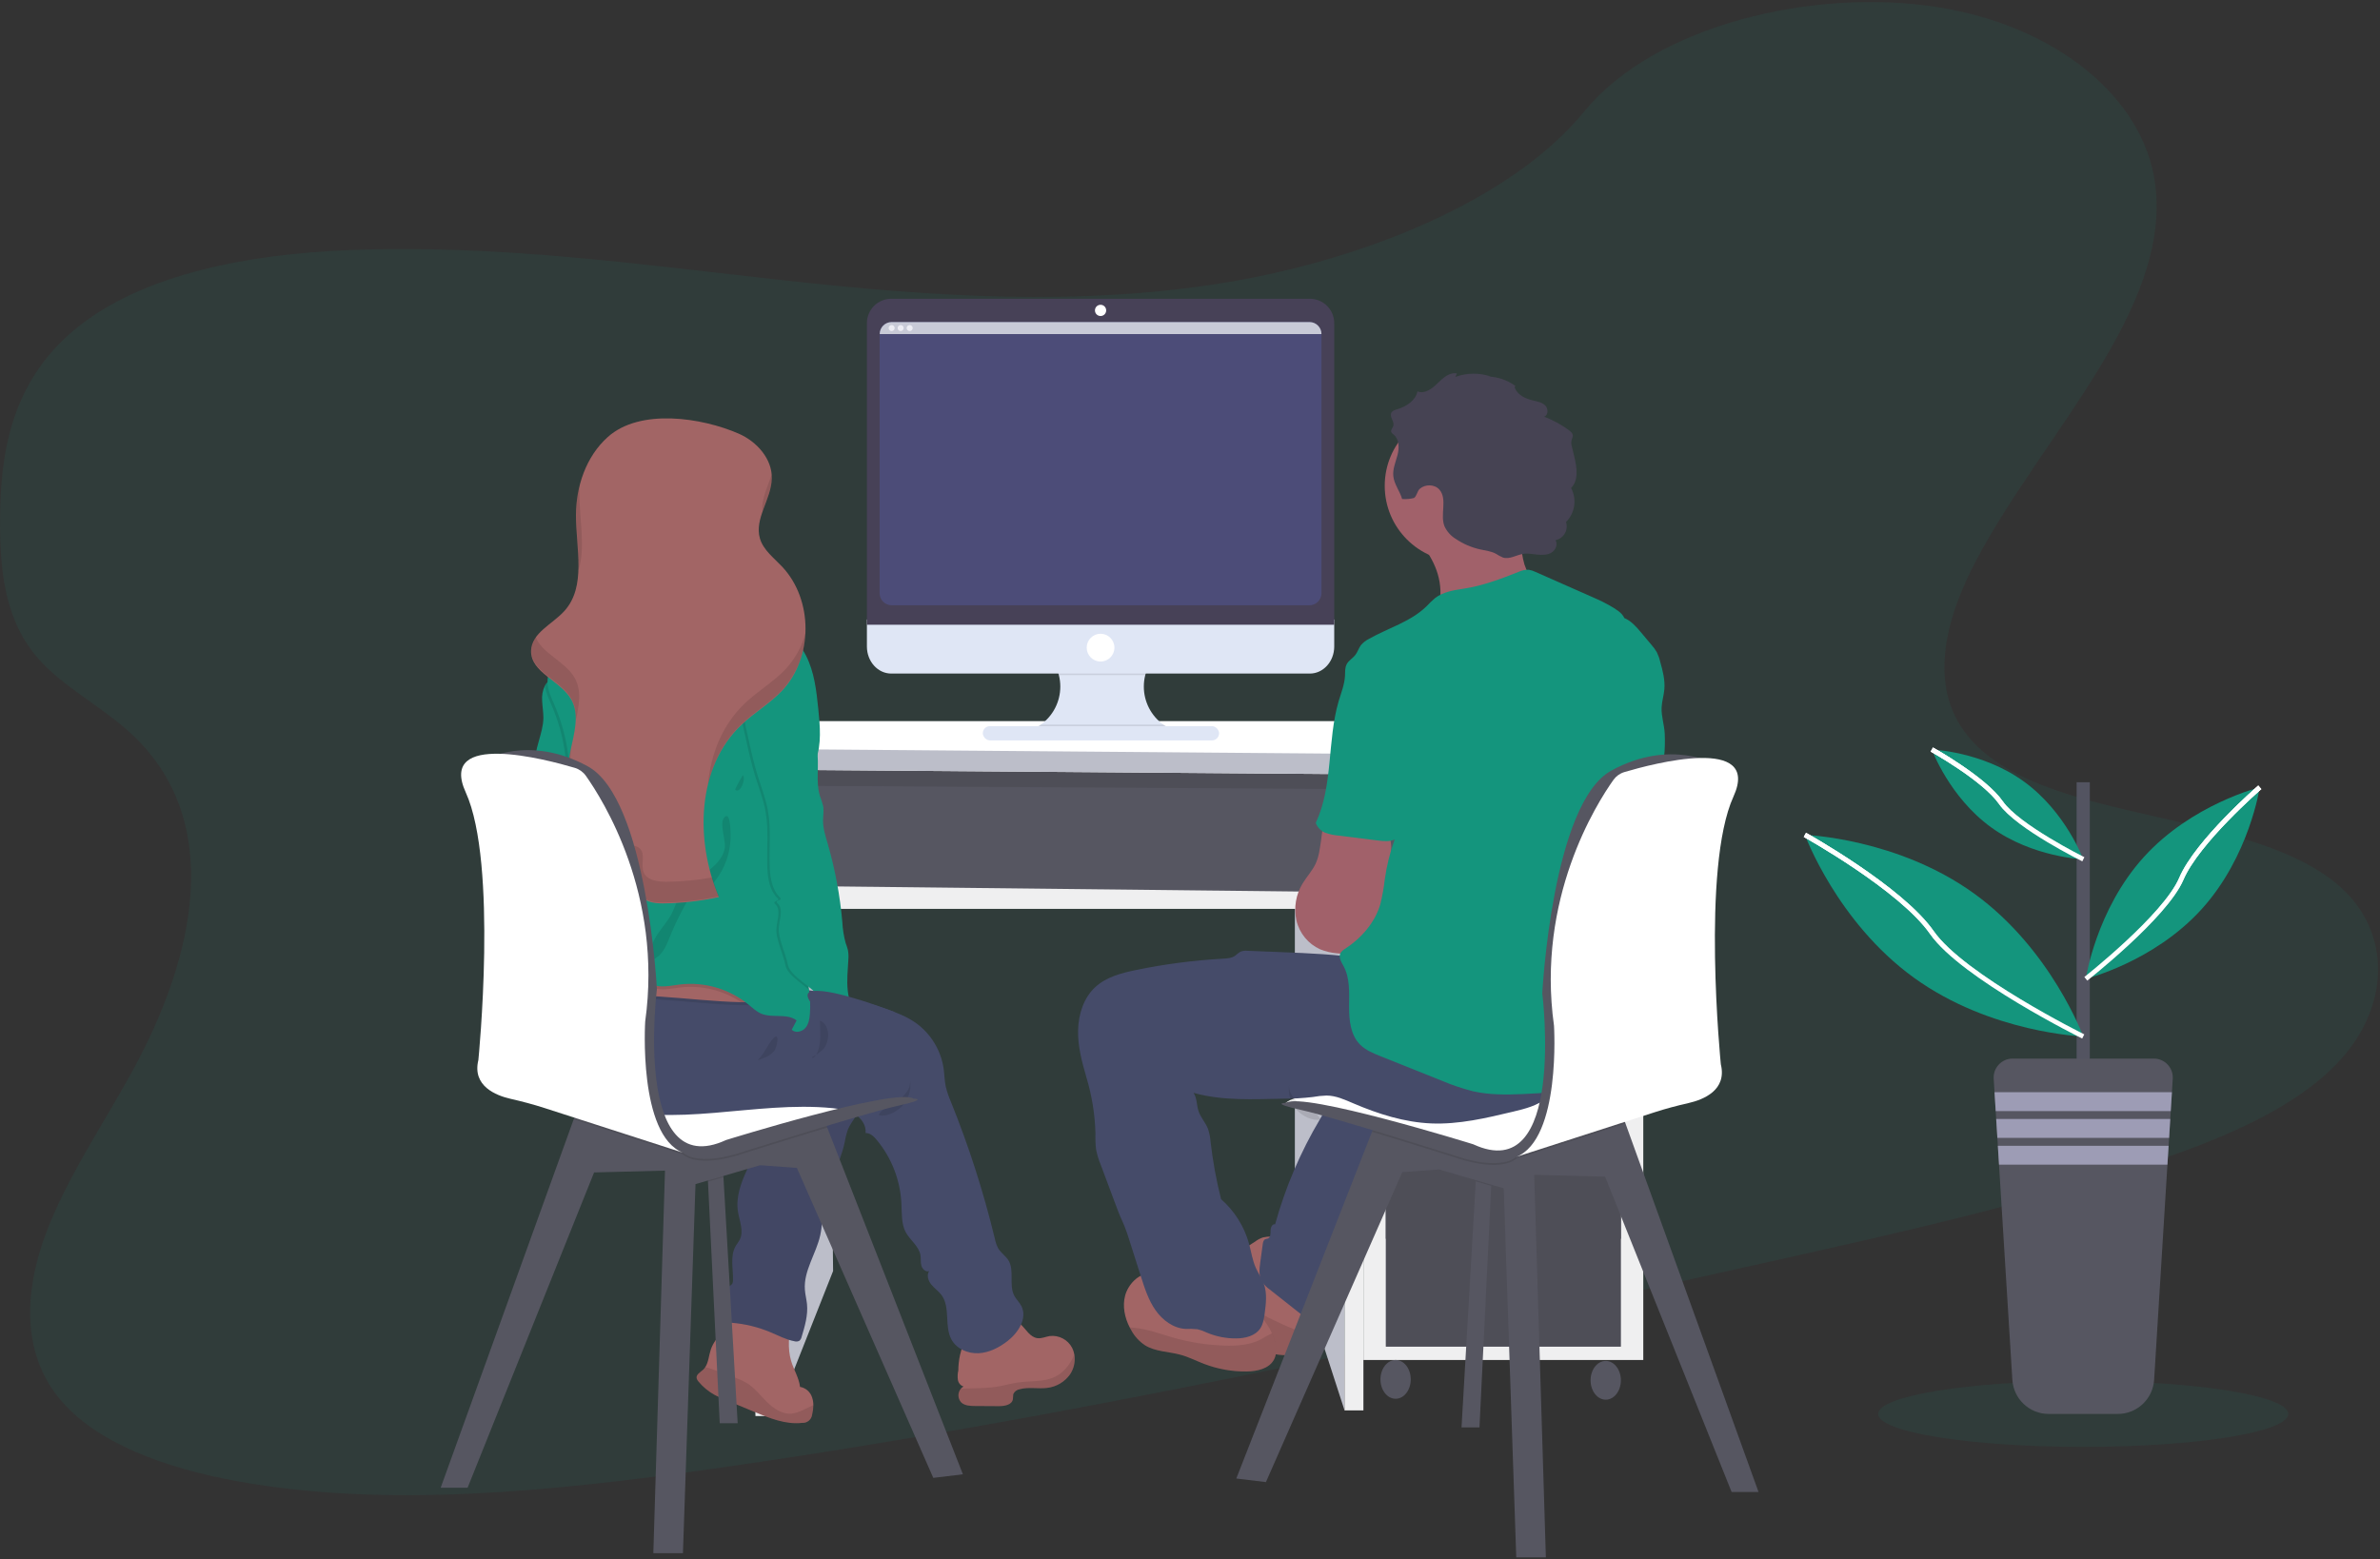 <svg width="351" height="230" viewBox="0 0 351 230" fill="none" xmlns="http://www.w3.org/2000/svg">
<rect x="0" y="0" width="351" height="230" fill="#333333" stroke="none"/>
<path opacity="0.1" fill-rule="evenodd" clip-rule="evenodd" d="M181.39 41.571C159.241 45.319 137.123 43.712 115.846 41.375C94.568 39.038 73.344 35.986 51.185 36.906C36.931 37.496 21.057 40.325 11.104 48.545C1.524 56.453 0.031 67.123 0.012 76.755C-0.012 84 0.614 91.496 5.741 97.268C9.304 101.271 14.788 104.14 18.919 107.836C33.291 120.672 28.921 140.884 19.49 158.069C15.064 166.131 9.652 174.06 6.638 182.312C3.625 190.564 3.224 199.407 8.618 206.136C13.962 212.809 24.3 216.57 35.078 218.519C56.97 222.478 81.36 220.02 104.959 216.688C157.187 209.288 208.874 197.75 260.451 186.241C279.534 181.98 298.701 177.7 317.086 171.558C327.296 168.139 337.692 163.884 344.287 157.261C352.667 148.869 352.878 137.391 344.802 130.531C331.253 119.031 300.584 121.583 290.104 108.436C284.338 101.197 286.849 91.366 291.439 82.682C301.28 64.058 320.301 45.658 317.837 27.09C316.136 14.347 303.16 3.801 285.769 1.054C267.539 -1.824 244.127 3.633 233.631 16.457C222.84 29.67 200.948 38.252 181.39 41.571Z" fill="#14957D"/>
<rect x="111.724" y="111.966" width="87.961" height="20.398" fill="#565661"/>
<rect opacity="0.1" x="111.724" y="111.966" width="87.961" height="20.398" fill="black"/>
<path fill-rule="evenodd" clip-rule="evenodd" d="M122.248 133.036L122.865 187.494L114.405 208.884L113.751 133.036H122.248Z" fill="#BCBEC9"/>
<path fill-rule="evenodd" clip-rule="evenodd" d="M112.652 115.883L198.292 116.399V131.591H112.652V115.883Z" fill="#565661"/>
<path fill-rule="evenodd" clip-rule="evenodd" d="M190.964 133.036L198.292 134.071V208.057L190.964 185.427V133.036Z" fill="#BCBEC9"/>
<rect x="201.076" y="112.784" width="41.273" height="87.835" fill="#EFEFF0"/>
<rect x="204.378" y="115.224" width="34.669" height="67.517" fill="#565661"/>
<rect opacity="0.1" x="204.378" y="115.224" width="34.669" height="67.517" fill="black"/>
<rect x="204.378" y="116.607" width="34.669" height="14.984" fill="#565661"/>
<rect x="204.378" y="133.036" width="34.669" height="31.827" fill="#565661"/>
<rect x="204.378" y="166.828" width="34.669" height="31.827" fill="#565661"/>
<rect opacity="0.1" x="204.378" y="166.828" width="34.669" height="31.827" fill="black"/>
<path fill-rule="evenodd" clip-rule="evenodd" d="M205.824 206.338C207.058 206.338 208.058 205.058 208.058 203.479C208.058 201.899 207.058 200.619 205.824 200.619C204.59 200.619 203.589 201.899 203.589 203.479C203.589 205.058 204.59 206.338 205.824 206.338Z" fill="#565661"/>
<path fill-rule="evenodd" clip-rule="evenodd" d="M236.812 206.475C238.046 206.475 239.046 205.194 239.046 203.615C239.046 202.036 238.046 200.756 236.812 200.756C235.578 200.756 234.577 202.036 234.577 203.615C234.577 205.194 235.578 206.475 236.812 206.475Z" fill="#565661"/>
<path fill-rule="evenodd" clip-rule="evenodd" d="M111.414 208.884H114.406L113.583 113.545H109.04L111.414 208.884Z" fill="#EFEFF0"/>
<path fill-rule="evenodd" clip-rule="evenodd" d="M198.292 112.784V208.057H201.075V113.545L198.292 112.784Z" fill="#EFEFF0"/>
<path fill-rule="evenodd" clip-rule="evenodd" d="M113.729 130.659V134.071H198.292V131.591L113.729 130.659Z" fill="#EFEFF0"/>
<path fill-rule="evenodd" clip-rule="evenodd" d="M119.461 106.378H226.667L242.246 111.544V114.54L108.524 113.508V110.459L119.461 106.378Z" fill="white"/>
<path fill-rule="evenodd" clip-rule="evenodd" d="M108.524 110.459L242.246 111.544V114.54L108.524 113.508V110.459Z" fill="#BCBEC9"/>
<path fill-rule="evenodd" clip-rule="evenodd" d="M120.637 145.991L120.017 145.898C120.017 145.87 120.017 145.845 120.017 145.82C119.998 145.674 119.976 145.531 119.954 145.385C120.209 145.587 120.451 145.789 120.674 145.991H120.637Z" fill="url(#paint0_linear)"/>
<path fill-rule="evenodd" clip-rule="evenodd" d="M107.15 193.983C107.553 193.89 107.963 193.812 108.372 193.756C111.186 193.355 114.055 193.778 116.634 194.975C116.373 196.896 116.116 198.882 116.668 200.737C117.053 202.043 117.826 203.224 117.99 204.585C118.835 204.731 119.526 205.342 119.775 206.164C119.894 206.521 119.953 206.894 119.951 207.27C119.948 207.736 119.89 208.199 119.778 208.65C119.699 209.4 119.039 209.952 118.288 209.894C115.886 210.167 113.53 209.219 111.296 208.29L106.951 206.481C106.442 206.27 105.93 206.055 105.443 205.794C104.519 205.294 103.698 204.622 103.025 203.814C102.883 203.67 102.783 203.489 102.737 203.292C102.656 202.745 103.295 202.419 103.702 202.049C103.821 201.936 103.925 201.809 104.012 201.67C104.493 200.942 104.54 199.938 104.828 199.081C105.511 197.045 107.621 195.733 108.366 193.747C108.407 193.638 108.444 193.529 108.475 193.418" fill="#A26565"/>
<path opacity="0.1" fill-rule="evenodd" clip-rule="evenodd" d="M119.951 207.27C119.948 207.736 119.89 208.199 119.778 208.65C119.699 209.4 119.039 209.952 118.288 209.894C115.886 210.167 113.53 209.219 111.296 208.29L106.951 206.481C106.442 206.27 105.93 206.055 105.443 205.794C104.519 205.294 103.698 204.622 103.025 203.814C102.883 203.67 102.783 203.489 102.737 203.292C102.656 202.745 103.295 202.419 103.702 202.049C103.821 201.936 103.925 201.809 104.012 201.67C105.21 201.928 106.697 202.683 107.612 202.975C108.529 203.225 109.41 203.594 110.231 204.072C111.373 204.806 112.196 205.937 113.164 206.869C114.132 207.802 115.383 208.65 116.733 208.535C117.447 208.428 118.135 208.19 118.763 207.833L119.951 207.27Z" fill="black"/>
<path fill-rule="evenodd" clip-rule="evenodd" d="M114.865 163.101C115.03 163.679 114.82 164.298 114.337 164.655C113.931 164.907 113.406 164.873 113.003 165.146C112.503 165.497 112.432 166.194 112.345 166.797C112.034 168.87 111.007 170.75 110.129 172.655C109.251 174.561 108.509 176.64 108.832 178.71C109.052 180.115 109.741 181.613 109.096 182.878C108.937 183.189 108.701 183.465 108.521 183.767C107.637 185.246 108.14 187.121 108.106 188.842C108.118 189.034 108.076 189.225 107.984 189.393C107.849 189.551 107.682 189.68 107.494 189.772C106.856 190.242 106.466 190.977 106.436 191.77C106.41 192.553 106.504 193.335 106.715 194.089C106.749 194.393 106.884 194.678 107.097 194.897C107.344 195.061 107.636 195.143 107.932 195.133C109.881 195.291 111.794 195.757 113.599 196.513C114.775 197.004 115.917 197.62 117.168 197.856C117.412 197.932 117.677 197.904 117.9 197.778C118.057 197.636 118.166 197.448 118.21 197.241C118.691 195.655 119.179 194.021 119.014 192.373C118.943 191.665 118.753 190.971 118.704 190.263C118.487 187.466 120.377 184.942 120.976 182.182C121.246 180.939 121.246 179.652 121.438 178.396C121.959 174.955 123.852 171.869 124.582 168.466C124.683 167.831 124.841 167.207 125.053 166.601C125.597 165.283 126.853 164.214 126.881 162.787C126.899 162.473 126.816 162.162 126.646 161.898C126.353 161.577 125.964 161.359 125.538 161.277C123.852 160.812 122.135 160.465 120.401 160.239C119.607 160.082 118.796 160.026 117.987 160.071C116.937 160.194 115.927 160.551 115.032 161.115C113.834 161.855 114.604 162.032 114.865 163.101Z" fill="#454B69"/>
<path opacity="0.05" fill-rule="evenodd" clip-rule="evenodd" d="M114.865 163.101C115.03 163.679 114.82 164.298 114.337 164.655C113.931 164.907 113.406 164.873 113.003 165.146C112.503 165.497 112.432 166.194 112.345 166.797C112.034 168.87 111.007 170.75 110.129 172.655C109.251 174.561 108.509 176.64 108.832 178.71C109.052 180.115 109.741 181.613 109.096 182.878C108.937 183.189 108.701 183.465 108.521 183.767C107.637 185.246 108.14 187.121 108.106 188.842C108.118 189.034 108.076 189.225 107.984 189.393C107.849 189.551 107.682 189.68 107.494 189.772C106.856 190.242 106.466 190.977 106.436 191.77C106.41 192.553 106.504 193.335 106.715 194.089C106.749 194.393 106.884 194.678 107.097 194.897C107.344 195.061 107.636 195.143 107.932 195.133C109.881 195.291 111.794 195.757 113.599 196.513C114.775 197.004 115.917 197.62 117.168 197.856C117.412 197.932 117.677 197.904 117.9 197.778C118.057 197.636 118.166 197.448 118.21 197.241C118.691 195.655 119.179 194.021 119.014 192.373C118.943 191.665 118.753 190.971 118.704 190.263C118.487 187.466 120.377 184.942 120.976 182.182C121.246 180.939 121.246 179.652 121.438 178.396C121.959 174.955 123.852 171.869 124.582 168.466C124.683 167.831 124.841 167.207 125.053 166.601C125.597 165.283 126.853 164.214 126.881 162.787C126.899 162.473 126.816 162.162 126.646 161.898C126.353 161.577 125.964 161.359 125.538 161.277C123.852 160.812 122.135 160.465 120.401 160.239C119.607 160.082 118.796 160.026 117.987 160.071C116.937 160.194 115.927 160.551 115.032 161.115C113.834 161.855 114.604 162.032 114.865 163.101Z" fill="black"/>
<path fill-rule="evenodd" clip-rule="evenodd" d="M108.791 209.943H106.144L104.412 174.312L104.291 172.286L106.541 171.493L106.693 173.647L108.791 209.943Z" fill="#565661"/>
<path opacity="0.1" fill-rule="evenodd" clip-rule="evenodd" d="M106.693 173.647L104.412 174.312L104.291 172.286L106.541 171.493L106.693 173.647Z" fill="black"/>
<path fill-rule="evenodd" clip-rule="evenodd" d="M142.008 217.481L137.641 218.009L117.524 172.286L112.1 171.888L102.572 174.673L100.719 229.111H96.353L98.072 172.683L87.617 172.951L68.959 219.467H64.989L84.612 165.103L85.37 163.008L114.613 162.004L121.903 166.097L121.997 166.334L142.008 217.481Z" fill="#565661"/>
<path opacity="0.1" fill-rule="evenodd" clip-rule="evenodd" d="M121.997 166.334C115.712 168.229 109.189 170.299 109.189 170.299C109.189 170.299 103.239 172.379 100.719 170.299C100.402 170.051 100.046 169.855 99.667 169.718C99.994 169.952 100.347 170.147 100.719 170.299L84.612 165.1L85.367 163.008L114.613 162.004L121.903 166.097L121.997 166.334Z" fill="black"/>
<path fill-rule="evenodd" clip-rule="evenodd" d="M92.25 157.311L104.158 154.659C104.158 154.659 132.61 159.962 134.727 162.082C134.727 162.082 111.966 166.719 109.452 168.298C106.939 169.877 91.983 171.624 92.25 157.311Z" fill="white"/>
<path fill-rule="evenodd" clip-rule="evenodd" d="M87.129 127.507C86.198 130.463 83.656 133.126 80.562 133.254C80.337 133.28 80.109 133.239 79.908 133.136C79.52 132.893 79.51 132.325 79.669 131.893C79.827 131.461 80.103 131.072 80.147 130.618C80.156 130.526 80.15 130.432 80.128 130.342C80.047 129.972 79.746 129.642 79.392 129.72C79.891 129.32 80.006 128.606 79.656 128.07C79.516 127.911 79.389 127.74 79.278 127.56C79.02 127.031 79.42 126.438 79.588 125.872C79.932 124.629 79.057 123.386 78.986 122.09C78.924 120.93 79.51 119.839 79.656 118.689C79.889 116.824 78.964 115.037 78.856 113.176C78.781 111.876 79.101 110.59 79.458 109.337C79.768 108.218 80.119 107.087 80.14 105.918C80.14 105.07 79.994 104.23 79.954 103.385C79.89 102.612 80.03 101.836 80.361 101.135C80.576 100.722 80.941 100.409 81.382 100.261C82.4 99.919 83.067 100.451 83.216 101.418C83.464 103.062 83.321 104.74 83.647 106.391C83.948 107.934 84.405 109.443 85.01 110.894C85.559 112.206 86.226 113.474 86.648 114.832C86.966 115.952 87.193 117.095 87.328 118.251C87.744 121.356 88.07 124.551 87.129 127.507Z" fill="#14957D"/>
<path fill-rule="evenodd" clip-rule="evenodd" d="M157.813 202.736C157.019 203.857 155.785 204.585 154.421 204.737C153.074 204.905 151.675 204.566 150.368 204.936C149.957 205.004 149.608 205.274 149.437 205.654C149.405 205.907 149.385 206.161 149.378 206.416C149.226 207.246 148.137 207.432 147.29 207.426L143.795 207.404C143.069 207.404 142.265 207.364 141.744 206.86C141.231 206.291 141.218 205.43 141.713 204.846C141.821 204.717 141.954 204.612 142.104 204.535C141.659 204.388 141.335 204.002 141.266 203.538C141.202 203.081 141.224 202.616 141.331 202.167C141.331 200.868 141.641 198.692 142.554 197.676C143.674 196.411 145.617 194.776 147.308 194.437C148.466 194.215 149.661 194.555 150.53 195.354C151.33 196.1 151.914 197.269 153.012 197.399C153.611 197.474 154.189 197.191 154.781 197.088C156.162 196.91 157.505 197.621 158.136 198.863C158.287 199.17 158.391 199.498 158.447 199.836C158.61 200.848 158.384 201.884 157.813 202.736Z" fill="#A26565"/>
<path opacity="0.1" fill-rule="evenodd" clip-rule="evenodd" d="M157.813 202.736C157.019 203.857 155.785 204.585 154.421 204.737C153.075 204.905 151.675 204.566 150.368 204.936C149.957 205.004 149.608 205.274 149.437 205.654C149.405 205.907 149.385 206.161 149.378 206.416C149.226 207.246 148.137 207.432 147.29 207.426L143.795 207.404C143.069 207.404 142.265 207.364 141.744 206.86C141.231 206.291 141.218 205.43 141.713 204.846C143.73 204.762 145.713 204.846 147.724 204.43C148.54 204.265 149.344 204.047 150.17 203.932C151.957 203.677 153.86 203.895 155.501 203.137C156.87 202.515 157.851 201.25 158.431 199.839C158.599 200.848 158.378 201.883 157.813 202.736Z" fill="black"/>
<path fill-rule="evenodd" clip-rule="evenodd" d="M148.593 197.822C147.352 198.785 145.896 199.537 144.332 199.618C142.768 199.699 141.108 198.997 140.341 197.635C139.221 195.637 140.214 192.858 138.842 191.024C138.414 190.449 137.796 190.042 137.343 189.486C136.89 188.929 136.629 188.093 137.033 187.503C136.545 187.689 136.03 187.217 135.888 186.713C135.745 186.21 135.835 185.669 135.748 185.159C135.521 183.807 134.196 182.94 133.56 181.74C132.924 180.541 133.011 178.984 132.939 177.563C132.781 174.102 131.494 170.789 129.277 168.13C128.855 167.626 128.315 167.114 127.657 167.139C127.772 166.001 127.015 164.913 126.034 164.341C125.053 163.769 123.887 163.577 122.751 163.465C111.29 162.333 99.348 166.601 88.405 163.011C85.36 162.013 82.424 160.344 80.562 157.727C79.097 155.715 78.505 153.196 78.921 150.74V150.697C79.352 148.49 80.516 147.946 82.443 146.939C84.668 145.761 86.993 144.784 89.392 144.02C94.047 142.563 99.059 142.037 103.863 143.107C106.107 143.61 108.27 144.443 110.517 144.931C111.401 145.124 112.292 145.261 113.189 145.376C114.582 145.55 115.982 145.665 117.385 145.826C121.87 146.343 126.288 147.339 130.562 148.794C132.154 149.335 133.746 149.954 135.115 150.933C137.302 152.523 138.759 154.926 139.162 157.603C139.292 158.517 139.295 159.468 139.494 160.354C139.682 161.098 139.931 161.826 140.239 162.529C142.89 169.095 145.057 175.848 146.722 182.732C146.816 183.243 146.991 183.736 147.24 184.193C147.637 184.836 148.32 185.268 148.72 185.911C149.651 187.428 148.754 189.545 149.58 191.124C149.865 191.671 150.34 192.103 150.626 192.65C151.557 194.443 150.182 196.588 148.593 197.822Z" fill="#454B69"/>
<path opacity="0.1" fill-rule="evenodd" clip-rule="evenodd" d="M132.734 162.11C133.176 161.76 133.556 161.34 133.861 160.866C134.167 160.39 134.288 159.819 134.202 159.259C134.448 160.694 134 162.161 132.995 163.213C132.216 164.012 130.754 164.795 129.615 164.521C129.777 163.608 132.011 162.725 132.734 162.11Z" fill="black"/>
<path opacity="0.1" fill-rule="evenodd" clip-rule="evenodd" d="M113.344 146.619C113.154 147.296 112.636 147.831 111.966 148.042C111.304 148.245 110.612 148.326 109.921 148.282H109.3C101.157 148.101 92.927 146.292 84.972 148.017C84.014 148.215 83.073 148.493 82.161 148.847C80.998 149.306 79.909 149.935 78.93 150.712V150.669C79.361 148.462 80.525 147.918 82.452 146.911C84.675 145.743 86.998 144.776 89.392 144.02C94.047 142.563 99.059 142.037 103.863 143.107C106.107 143.61 108.27 144.443 110.517 144.931C111.401 145.124 112.292 145.261 113.189 145.376C113.363 145.765 113.417 146.198 113.344 146.619Z" fill="black"/>
<path fill-rule="evenodd" clip-rule="evenodd" d="M113.344 146.174C113.155 146.853 112.637 147.389 111.966 147.601C111.305 147.804 110.611 147.884 109.921 147.837H109.3C101.157 147.657 92.927 145.848 84.972 147.573C84.014 147.771 83.074 148.048 82.161 148.4C80.943 148.886 79.807 149.557 78.793 150.389C78.555 149.734 78.319 149.078 78.083 148.421C77.797 147.638 78.703 147.464 78.877 146.762C78.992 146.286 78.796 145.745 78.697 145.239C78.672 145.115 78.655 144.989 78.648 144.863C78.592 143.741 78.992 143.094 79.911 142.488C82.635 140.685 85.959 139.448 89.069 138.519C90.722 137.996 92.43 137.664 94.159 137.531C96.604 137.388 99.046 137.841 101.427 138.416C104.353 139.141 107.249 140.098 109.843 141.63C111.116 142.373 112.357 143.306 113.043 144.63C113.317 145.095 113.423 145.64 113.344 146.174Z" fill="#A26565"/>
<path opacity="0.1" fill-rule="evenodd" clip-rule="evenodd" d="M87.129 127.507C86.198 130.463 83.657 133.126 80.562 133.254C80.337 133.28 80.109 133.239 79.908 133.136C79.52 132.893 79.51 132.325 79.669 131.893C79.827 131.461 80.103 131.072 80.147 130.618C80.156 130.526 80.15 130.432 80.128 130.342C81.77 128.023 83.362 125.679 83.992 122.935C84.119 122.462 84.158 121.97 84.107 121.484C84.023 120.924 83.74 120.417 83.585 119.877C83.312 118.919 83.439 117.906 83.517 116.915C83.84 112.549 83.112 108.169 81.394 104.143C80.975 103.174 80.497 102.191 80.351 101.156C80.566 100.744 80.932 100.431 81.372 100.283C82.39 99.941 83.058 100.473 83.207 101.439C83.455 103.084 83.312 104.762 83.638 106.412C83.939 107.956 84.396 109.465 85 110.916C85.55 112.228 86.217 113.496 86.639 114.854C86.957 115.973 87.184 117.117 87.319 118.273C87.744 121.356 88.07 124.551 87.129 127.507Z" fill="black"/>
<path opacity="0.1" fill-rule="evenodd" clip-rule="evenodd" d="M113.344 146.174C113.155 146.853 112.637 147.389 111.966 147.601C111.305 147.804 110.611 147.884 109.921 147.837H109.3C106.649 146.074 103.463 145.303 100.3 145.661C99.289 145.783 98.277 146.019 97.265 145.926C95.22 145.739 93.563 144.266 91.741 143.324C87.5 141.227 82.413 141.918 78.883 145.071L78.707 145.226C78.681 145.102 78.665 144.977 78.657 144.85C78.601 143.728 79.001 143.082 79.92 142.476C82.645 140.673 85.969 139.436 89.078 138.507C90.731 137.983 92.439 137.652 94.168 137.518C96.614 137.375 99.056 137.829 101.436 138.404C104.363 139.128 107.258 140.086 109.853 141.618C111.116 142.373 112.357 143.306 113.043 144.63C113.317 145.095 113.423 145.64 113.344 146.174Z" fill="black"/>
<path fill-rule="evenodd" clip-rule="evenodd" d="M120.305 112.128L120.262 112.24C119.567 114.046 118.288 115.572 117.469 117.331C116.435 119.56 116.181 122.059 115.951 124.508C115.752 126.606 115.557 128.716 115.715 130.82C116.112 136.005 118.642 140.922 119.318 146.006C119.485 147.181 119.528 148.37 119.445 149.553C119.39 150.302 119.253 151.107 118.757 151.66C118.26 152.213 117.295 152.431 116.761 151.899C117 151.443 117.242 150.989 117.484 150.532C116.066 149.429 113.931 150.221 112.273 149.531C111.544 149.22 110.961 148.661 110.349 148.16C107.53 145.865 103.907 144.805 100.297 145.22C99.285 145.344 98.274 145.581 97.262 145.487C95.217 145.298 93.56 143.828 91.738 142.886C87.498 140.79 82.411 141.48 78.88 144.63C78.446 145.034 77.862 145.506 77.329 145.251C77.122 145.125 76.956 144.943 76.848 144.726C74.815 141.248 76.311 136.763 78.483 133.375C80.656 129.987 83.532 126.864 84.426 122.938C84.555 122.466 84.594 121.973 84.541 121.487C84.457 120.927 84.175 120.421 84.02 119.88C83.746 118.922 83.874 117.909 83.951 116.918C84.277 112.551 83.551 108.17 81.835 104.143C81.338 102.984 80.749 101.809 80.749 100.55C80.749 98.567 82.167 96.923 83.34 95.329C84.69 93.495 85.823 91.465 87.533 89.958C89.153 88.525 91.499 87.649 93.504 88.376C96.91 87.548 100.417 87.206 103.919 87.36C105.129 87.415 106.38 87.543 107.441 88.13C108.577 88.752 109.393 89.859 110.511 90.52C111.327 91.008 112.267 91.239 113.155 91.58C115.606 92.539 117.629 94.351 118.853 96.684C120.094 99.093 120.404 101.862 120.678 104.56C120.938 107.099 121.187 109.738 120.305 112.128Z" fill="#14957D"/>
<path opacity="0.1" fill-rule="evenodd" clip-rule="evenodd" d="M115.715 130.82C116.112 136.005 118.642 140.922 119.318 146.006C117.965 144.86 116.081 143.706 115.83 142.373C115.551 140.931 114.657 139.041 114.508 137.584C114.359 136.126 115.38 134.345 114.309 133.344C113.788 132.856 115.175 132.993 114.666 132.492C113.521 131.377 113.239 129.658 113.167 128.063C113.046 125.241 113.403 122.388 112.885 119.612C112.574 117.9 111.926 116.268 111.408 114.605C110.805 112.669 110.371 110.686 109.937 108.7C109.509 106.934 109.198 105.142 109.005 103.335C108.872 101.781 108.934 100.134 109.626 98.717C110.318 97.299 111.718 96.149 113.288 96.171C118.539 96.24 117.633 103.369 118.788 106.664C119.25 107.976 119.874 109.244 120.125 110.611C120.217 111.147 120.267 111.69 120.274 112.234C119.579 114.04 118.3 115.566 117.481 117.325C116.448 119.553 116.193 122.052 115.963 124.501C115.752 126.606 115.557 128.716 115.715 130.82Z" fill="black"/>
<path fill-rule="evenodd" clip-rule="evenodd" d="M119.129 106.583C119.591 107.895 120.215 109.163 120.467 110.531C120.886 112.821 120.237 115.255 120.941 117.474C121.125 117.948 121.278 118.433 121.401 118.926C121.522 119.631 121.382 120.352 121.382 121.07C121.382 122.226 121.745 123.345 122.068 124.455C123.159 128.226 123.882 132.094 124.225 136.005C124.276 137.056 124.442 138.098 124.718 139.113C124.849 139.457 124.96 139.807 125.053 140.163C125.137 140.638 125.157 141.122 125.112 141.602C125.029 143.125 124.858 144.654 125.029 146.171C125.199 147.688 125.752 149.226 126.891 150.243C125.873 150.464 124.796 150.684 123.803 150.358C122.406 149.901 121.568 148.493 120.858 147.212C119.958 145.578 116.538 144.104 116.184 142.267C115.908 140.828 115.014 138.939 114.865 137.478C114.716 136.017 115.734 134.242 114.663 133.241C114.145 132.754 115.532 132.887 115.02 132.39C113.878 131.274 113.596 129.555 113.524 127.958C113.403 125.139 113.757 122.285 113.242 119.51C112.931 117.797 112.283 116.166 111.764 114.5C111.162 112.566 110.728 110.583 110.293 108.594C109.865 106.829 109.554 105.037 109.362 103.23C109.229 101.676 109.288 100.025 109.983 98.608C110.678 97.191 112.078 96.044 113.645 96.062C118.874 96.156 117.974 103.289 119.129 106.583Z" fill="#14957D"/>
<path opacity="0.1" fill-rule="evenodd" clip-rule="evenodd" d="M104.164 107.799C104.654 108.374 105.284 109.004 106.026 108.893C105.909 109.078 105.665 109.137 105.477 109.023C105.299 108.905 105.156 108.741 105.064 108.548L104.003 106.754C103.863 106.521 102.901 105.163 102.665 105.946C102.572 106.279 103.925 107.519 104.164 107.799Z" fill="black"/>
<path opacity="0.1" fill-rule="evenodd" clip-rule="evenodd" d="M103.593 112.271C103.563 111.685 103.316 111.131 102.901 110.717C102.528 110.378 102.093 110.115 101.619 109.943C100.455 109.464 99.078 109.079 97.814 109.141C98.274 109.813 99.748 110.214 100.487 110.593C101.533 111.134 102.569 111.693 103.593 112.271Z" fill="black"/>
<path opacity="0.1" fill-rule="evenodd" clip-rule="evenodd" d="M106.898 125.002C106.684 126.593 105.384 127.799 104.068 128.732C102.752 129.664 101.275 130.466 100.415 131.815C99.819 132.747 99.552 133.829 99.047 134.802C98.488 135.874 97.653 136.775 96.986 137.782C96.319 138.789 95.797 139.992 96.002 141.186C96.008 141.297 96.06 141.4 96.145 141.472C96.275 141.527 96.424 141.51 96.539 141.428C97.892 140.72 98.426 139.1 98.994 137.699C99.59 136.284 100.261 134.902 101.005 133.559C101.34 132.937 101.709 132.259 102.333 131.914C102.76 131.736 103.198 131.584 103.643 131.457C104.274 131.167 104.828 130.732 105.26 130.186C106.954 128.162 107.838 125.581 107.742 122.941C107.724 122.385 107.693 119.706 106.858 120.532C106.023 121.359 107.041 123.92 106.898 125.002Z" fill="black"/>
<path fill-rule="evenodd" clip-rule="evenodd" d="M108.943 63.968C111.612 65.133 113.909 67.698 113.825 70.604C113.754 73.656 111.203 76.531 112.081 79.456C112.59 81.153 114.123 82.29 115.337 83.58C119.958 88.478 119.948 97.029 115.312 101.918C113.537 103.783 111.256 105.11 109.378 106.891C102.758 113.138 102.476 123.945 106.02 132.334C103.305 132.922 100.537 133.234 97.759 133.266C96.458 133.266 94.866 133.046 94.394 131.83C93.96 130.708 94.705 129.192 93.848 128.362C93.445 127.973 92.84 127.92 92.297 127.83C88.802 127.265 85.934 124.47 84.625 121.179C83.315 117.887 83.383 114.183 84.135 110.72C84.668 108.218 85.503 105.464 84.265 103.226C82.713 100.411 78.25 99.223 78.319 96.003C78.374 93.365 81.481 92.081 83.244 90.12C86.496 86.508 84.948 80.904 84.941 76.037C84.941 71.754 86.437 67.334 89.621 64.481C94.357 60.201 103.478 61.59 108.943 63.968Z" fill="#A26565"/>
<g opacity="0.1">
<path fill-rule="evenodd" clip-rule="evenodd" d="M84.774 100.034C83.411 97.573 79.833 96.355 79.001 93.933C78.585 94.498 78.351 95.177 78.331 95.879C78.263 99.099 82.719 100.286 84.277 103.105C84.789 104.103 85.004 105.227 84.898 106.344C85.388 104.181 85.82 101.924 84.774 100.034Z" fill="black"/>
<path fill-rule="evenodd" clip-rule="evenodd" d="M112.438 75.471C112.997 73.839 113.807 72.192 113.847 70.498C113.853 70.315 113.847 70.131 113.831 69.948C113.208 71.819 112.252 73.634 112.438 75.471Z" fill="black"/>
<path fill-rule="evenodd" clip-rule="evenodd" d="M85.308 84.164C86.375 80.786 85.453 76.596 85.45 72.848C85.45 72.394 85.469 71.937 85.503 71.483C85.135 72.932 84.95 74.421 84.951 75.915C84.957 78.592 85.425 81.495 85.308 84.164Z" fill="black"/>
<path fill-rule="evenodd" clip-rule="evenodd" d="M115.83 98.738C114.055 100.603 111.774 101.93 109.896 103.711C106.544 106.872 104.822 111.202 104.391 115.793C105.191 112.374 106.808 109.225 109.4 106.779C111.262 105.007 113.558 103.686 115.333 101.806C117.445 99.501 118.671 96.521 118.794 93.395C118.258 95.393 117.24 97.228 115.83 98.738Z" fill="black"/>
<path fill-rule="evenodd" clip-rule="evenodd" d="M98.277 130.077C96.977 130.077 95.385 129.854 94.913 128.638C94.478 127.519 95.223 126.003 94.367 125.17C93.963 124.781 93.355 124.728 92.815 124.638C89.323 124.076 86.456 121.278 85.146 117.99C84.181 115.559 83.973 112.908 84.215 110.291C84.19 110.394 84.169 110.496 84.147 110.602C83.408 114.064 83.331 117.772 84.637 121.064C85.944 124.355 88.814 127.15 92.306 127.712C92.858 127.802 93.467 127.858 93.858 128.244C94.724 129.077 93.969 130.593 94.404 131.712C94.876 132.928 96.468 133.167 97.768 133.151C100.546 133.119 103.314 132.807 106.029 132.219C105.646 131.312 105.312 130.386 105.027 129.443C102.798 129.84 100.54 130.052 98.277 130.077Z" fill="black"/>
</g>
<path opacity="0.1" fill-rule="evenodd" clip-rule="evenodd" d="M108.441 116.523C109.207 117.101 110.039 114.897 109.564 114.347C109.437 114.49 108.323 116.442 108.441 116.523Z" fill="black"/>
<path opacity="0.1" fill-rule="evenodd" clip-rule="evenodd" d="M111.709 156.412C112.612 156.102 113.571 155.791 114.16 155.045C114.648 154.445 115.048 152.064 114.018 153.205C113.142 154.184 112.73 155.474 111.709 156.412Z" fill="black"/>
<path opacity="0.1" fill-rule="evenodd" clip-rule="evenodd" d="M120.904 153.917C120.796 154.65 120.594 155.412 120.076 155.94C119.979 156.039 119.765 156.102 119.737 155.968C120.316 155.659 120.854 155.279 121.339 154.837C122.388 153.795 122.53 151.231 120.932 150.551C120.917 151.676 121.075 152.773 120.904 153.917Z" fill="black"/>
<path fill-rule="evenodd" clip-rule="evenodd" d="M131.943 149.295C131.943 149.295 123.136 145.829 119.951 146.187C116.767 146.544 123.558 151.57 123.558 151.57L127.617 154.311C127.617 154.311 130.1 153.379 130.264 153.307C130.429 153.236 131.943 149.295 131.943 149.295Z" fill="#454B69"/>
<path fill-rule="evenodd" clip-rule="evenodd" d="M71.342 112.116C71.342 112.116 77.959 108.274 86.692 113.048C95.425 117.822 96.88 145.916 96.88 145.916C96.88 145.916 93.308 174.539 107.081 168.17C107.081 168.17 132.219 160.354 134.736 162.075C134.736 162.075 137.12 162.075 132.356 163.135C127.592 164.195 109.189 170.035 109.189 170.035C109.189 170.035 103.239 172.118 100.719 170.035C98.199 167.953 91.058 170.303 90.13 155.987C89.516 146.965 88.412 137.984 86.822 129.083L84.367 121.794L71.342 112.116Z" fill="#565661"/>
<path fill-rule="evenodd" clip-rule="evenodd" d="M70.548 156.381C70.548 156.381 73.459 127.358 68.686 116.887C64.533 107.761 80.59 112.029 84.78 113.272C85.428 113.466 85.994 113.871 86.388 114.422C88.87 117.919 97.777 131.933 95.152 150.684C95.152 150.684 94.094 167.384 100.71 170.032L80.323 163.455C78.669 162.921 76.99 162.476 75.296 162.091C73.136 161.6 69.617 160.204 70.548 156.381Z" fill="white"/>
<path fill-rule="evenodd" clip-rule="evenodd" d="M215.544 210.565H218.191L219.926 174.934L220.044 172.907L217.794 172.115L217.645 174.269L215.544 210.565Z" fill="#565661"/>
<path opacity="0.1" fill-rule="evenodd" clip-rule="evenodd" d="M217.645 174.269L219.926 174.934L220.044 172.907L217.794 172.115L217.645 174.269Z" fill="black"/>
<path fill-rule="evenodd" clip-rule="evenodd" d="M193.441 196.805C193.376 197.293 193.251 197.772 193.069 198.229C192.88 198.826 192.476 199.332 191.936 199.646C191.573 199.796 191.184 199.874 190.791 199.873C189.329 199.96 187.783 199.938 186.527 199.192C185.991 198.847 185.5 198.437 185.065 197.971C182.24 195.16 179.673 192.102 177.393 188.833C177.011 188.283 176.617 187.633 176.788 186.968C179.741 186.148 182.545 184.863 185.096 183.161C185.448 182.89 185.842 182.68 186.263 182.539C186.983 182.385 187.724 182.358 188.454 182.458C189.158 182.573 189.189 182.595 189.459 183.391C189.906 184.737 189.832 186.188 190.334 187.534C190.654 188.278 191.042 188.989 191.495 189.66C192.792 191.832 193.789 194.397 193.441 196.805Z" fill="#A26565"/>
<path opacity="0.1" fill-rule="evenodd" clip-rule="evenodd" d="M193.441 196.805C193.376 197.293 193.251 197.772 193.069 198.229C192.88 198.826 192.476 199.332 191.936 199.646C191.573 199.796 191.184 199.874 190.791 199.873C189.329 199.96 187.783 199.938 186.527 199.192C185.991 198.847 185.5 198.437 185.065 197.971C182.24 195.16 179.673 192.102 177.393 188.833C177.011 188.283 176.617 187.633 176.788 186.968C177.751 186.701 178.7 186.383 179.631 186.017L179.677 186.051C180.63 186.732 181.322 187.708 181.995 188.665L184.168 191.727C184.555 192.328 185.012 192.881 185.53 193.374C186.172 193.89 186.881 194.317 187.638 194.642C188.659 195.136 189.68 195.631 190.741 196.028C191.427 196.305 192.588 196.414 193.441 196.805Z" fill="black"/>
<path fill-rule="evenodd" clip-rule="evenodd" d="M195.446 163.614C195.232 164.13 194.972 164.627 194.67 165.096C191.785 169.947 189.56 175.162 188.053 180.603C187.625 180.506 187.383 181.091 187.386 181.535C187.389 181.98 187.386 182.539 186.977 182.701C186.855 182.747 186.719 182.747 186.601 182.8C186.34 182.918 186.266 183.251 186.229 183.537L185.862 186.229C185.735 187.161 185.623 188.171 186.08 188.995C186.394 189.484 186.803 189.907 187.281 190.238L193.339 195.024C193.587 195.22 193.894 195.429 194.192 195.32C194.872 195.071 194.27 193.853 194.813 193.359C195.173 193.02 195.744 193.275 196.243 193.234C196.895 193.184 197.389 192.585 197.553 191.954C197.669 191.311 197.68 190.654 197.587 190.008C197.546 189.713 197.58 189.413 197.687 189.135C197.872 188.84 198.126 188.595 198.428 188.423C200.563 186.862 201.784 184.342 201.69 181.697C201.641 181.3 201.655 180.898 201.733 180.506C201.86 180.148 202.05 179.815 202.295 179.524C204.495 176.544 206.33 173.308 208.151 170.079C209.2 168.214 210.268 166.321 210.634 164.22C210.698 164.062 210.685 163.882 210.597 163.735C210.509 163.588 210.357 163.492 210.187 163.474C209.278 163.19 208.351 162.968 207.413 162.809C204.561 162.231 201.808 161.339 199.033 160.481C196.259 159.623 196.281 161.37 195.446 163.614Z" fill="#454B69"/>
<path fill-rule="evenodd" clip-rule="evenodd" d="M182.328 218.102L186.697 218.631L206.811 172.907L212.236 172.509L221.766 175.294L223.616 229.733H227.982L226.263 173.305L236.719 173.572L255.377 220.088H259.346L239.723 165.724L238.969 163.629L209.722 162.626L202.432 166.719L202.339 166.955L182.328 218.102Z" fill="#565661"/>
<path opacity="0.1" fill-rule="evenodd" clip-rule="evenodd" d="M202.339 166.955C208.623 168.851 215.147 170.921 215.147 170.921C215.147 170.921 221.096 173 223.616 170.921C223.934 170.673 224.289 170.477 224.668 170.34C224.341 170.574 223.988 170.769 223.616 170.921L239.723 165.721L238.978 163.629L209.731 162.626L202.441 166.719L202.339 166.955Z" fill="black"/>
<path fill-rule="evenodd" clip-rule="evenodd" d="M232.085 157.932L220.177 155.281C220.177 155.281 191.725 160.583 189.608 162.703C189.608 162.703 212.369 167.341 214.883 168.919C217.397 170.498 232.352 172.245 232.085 157.932Z" fill="white"/>
<path fill-rule="evenodd" clip-rule="evenodd" d="M187.898 200.538C187.181 201.906 185.415 202.291 183.864 202.313C181.709 202.34 179.569 201.957 177.558 201.185C176.409 200.743 175.308 200.175 174.122 199.851C172.356 199.366 170.398 199.407 168.846 198.434C168.023 197.885 167.343 197.146 166.863 196.28C166.773 196.128 166.686 195.969 166.605 195.808C165.864 194.362 165.519 192.681 165.932 191.121C166.345 189.56 167.844 187.842 169.582 187.866C171.645 187.898 174.107 188.877 176.099 189.383C178.582 190.005 181.064 190.723 183.259 192.038C185.096 193.144 186.719 194.732 187.585 196.672C187.751 197.046 187.888 197.432 187.994 197.828C188.264 198.723 188.327 199.721 187.898 200.538Z" fill="#A26565"/>
<path opacity="0.1" fill-rule="evenodd" clip-rule="evenodd" d="M187.898 200.538C187.181 201.906 185.415 202.291 183.864 202.313C181.709 202.34 179.569 201.957 177.558 201.185C176.409 200.743 175.308 200.175 174.122 199.851C172.356 199.366 170.398 199.407 168.846 198.434C168.023 197.885 167.343 197.146 166.863 196.28C166.773 196.128 166.686 195.969 166.605 195.808C166.916 195.833 167.201 195.864 167.357 195.879C169.262 196.063 171.081 196.759 172.899 197.284C175.424 198.014 178.031 198.422 180.658 198.496C182.52 198.549 184.463 198.412 186.089 197.502C186.575 197.195 187.078 196.918 187.597 196.672C187.764 197.046 187.901 197.432 188.007 197.828C188.264 198.723 188.327 199.721 187.898 200.538Z" fill="black"/>
<path fill-rule="evenodd" clip-rule="evenodd" d="M201.234 141.441C197.199 140.779 193.09 140.617 189 140.455L183.997 140.256C183.641 140.215 183.281 140.259 182.945 140.384C182.656 140.57 182.381 140.778 182.123 141.006C181.62 141.347 180.978 141.385 180.372 141.419C176.079 141.656 171.81 142.211 167.599 143.079C165.426 143.523 163.17 144.104 161.538 145.606C159.812 147.194 159.055 149.615 158.996 151.959C158.937 154.302 159.551 156.605 160.2 158.855C161.026 161.564 161.482 164.372 161.556 167.204C161.527 167.989 161.557 168.776 161.646 169.557C161.791 170.302 162.01 171.031 162.301 171.732L164.585 177.84C164.787 178.374 164.986 178.906 165.206 179.428C165.426 179.95 165.637 180.36 165.827 180.851C166.106 181.523 166.326 182.219 166.547 182.912L168.067 187.696L168.266 188.317C168.815 190.039 169.377 191.792 170.413 193.271C171.45 194.751 173.054 195.944 174.858 196.035C175.439 196.013 176.022 196.028 176.602 196.081C177.096 196.202 177.576 196.376 178.032 196.6C179.386 197.164 180.84 197.448 182.306 197.436C183.656 197.436 185.155 197.06 185.887 195.923C186.291 195.301 186.396 194.536 186.508 193.803C186.703 192.33 186.893 190.791 186.393 189.393C186.083 188.556 185.561 187.839 185.201 187.015C184.699 185.893 184.534 184.653 184.208 183.469C183.503 180.92 182.068 178.633 180.081 176.892C179.375 174.093 178.856 171.25 178.529 168.382C178.483 167.747 178.357 167.12 178.153 166.517C177.79 165.584 177.055 164.829 176.748 163.878C176.459 162.995 176.546 161.976 176.021 161.214C180.388 162.417 184.711 162.147 189.245 162.075C190.697 162.08 192.148 161.997 193.59 161.827C194.262 161.703 194.943 161.631 195.626 161.609C197.029 161.609 198.344 162.231 199.632 162.778C203.273 164.332 207.109 165.553 211.062 165.721C215.143 165.892 219.178 164.932 223.166 163.981C224.919 163.561 226.741 163.107 228.131 161.954C229.522 160.801 230.304 158.722 229.447 157.14C228.796 155.949 227.446 155.365 226.186 154.868C222.697 153.488 219.19 152.142 215.829 150.473C210.696 147.968 206.857 142.373 201.234 141.441Z" fill="#454B69"/>
<path fill-rule="evenodd" clip-rule="evenodd" d="M194.04 127.38C193.553 128.436 192.733 129.3 192.128 130.295C191.116 131.932 190.782 133.901 191.197 135.781C191.639 137.665 192.929 139.236 194.689 140.036C195.464 140.345 196.279 140.542 197.109 140.62C198.202 140.754 199.366 140.782 200.331 140.253C201.053 139.819 201.646 139.199 202.047 138.457C202.882 137.058 203.357 135.482 203.791 133.913C204.595 131.016 205.281 128.045 205.181 125.039C205.147 124.004 204.942 122.839 204.086 122.242C203.644 121.986 203.153 121.825 202.646 121.769L198.552 121.036C197.761 120.893 196.38 120.312 195.694 120.884C195.008 121.456 194.956 123.146 194.838 123.939C194.651 125.111 194.537 126.301 194.04 127.38Z" fill="#A1616A"/>
<path fill-rule="evenodd" clip-rule="evenodd" d="M243.798 115.357L242.727 124.346C242.505 125.949 242.378 127.564 242.345 129.182C242.345 130.084 242.373 131.084 241.777 131.759C241.486 132.066 241.117 132.288 240.71 132.402C239.409 132.806 237.991 132.446 236.75 131.889C236.023 131.579 235.282 131.128 234.953 130.404C234.762 129.902 234.682 129.364 234.72 128.828C234.72 123.466 235.226 117.875 238.022 113.306C238.261 112.858 238.597 112.469 239.006 112.169C239.782 111.671 240.797 111.811 241.675 112.081C242.215 112.246 243.673 112.43 244.018 112.911C244.362 113.393 243.872 114.739 243.798 115.357Z" fill="#A1616A"/>
<path fill-rule="evenodd" clip-rule="evenodd" d="M215.392 82.853C221.562 82.853 226.564 77.843 226.564 71.664C226.564 65.484 221.562 60.474 215.392 60.474C209.221 60.474 204.219 65.484 204.219 71.664C204.219 77.843 209.221 82.853 215.392 82.853Z" fill="#A1616A"/>
<path fill-rule="evenodd" clip-rule="evenodd" d="M212.403 88.339C212.363 89.209 212.126 90.059 211.711 90.825C217.415 89.955 223.105 88.985 228.78 87.916C226.897 86.947 225.473 85.271 224.82 83.254C224.511 82.172 224.342 81.056 224.317 79.931C224.227 78.148 224.261 76.361 224.42 74.582C222.433 74.79 220.553 75.536 218.66 76.177C216.756 76.821 214.82 77.363 212.859 77.802C211.913 78.013 210.96 78.194 210.004 78.362C208.887 78.561 208.35 78.557 209.126 79.54C211.208 82.163 212.695 84.83 212.403 88.339Z" fill="#A1616A"/>
<path fill-rule="evenodd" clip-rule="evenodd" d="M215.836 86.844C214.361 87.064 212.816 87.313 211.64 88.227C211.192 88.612 210.766 89.022 210.364 89.454C208.027 91.727 204.728 92.64 201.892 94.244C201.429 94.473 201.019 94.796 200.688 95.192C200.377 95.624 200.219 96.174 199.893 96.603C199.514 97.1 198.916 97.411 198.621 97.961C198.326 98.511 198.391 99.096 198.36 99.68C198.289 100.964 197.804 102.182 197.429 103.41C195.707 109.287 196.65 115.842 194.043 121.393C194.285 122.04 194.781 122.558 195.415 122.829C196.071 123.066 196.756 123.213 197.451 123.268L203.226 123.986C204.052 124.088 204.927 124.184 205.681 123.839C204.991 125.744 204.503 127.716 204.226 129.723C204.085 130.95 203.867 132.167 203.574 133.366C202.779 136.101 200.781 138.379 198.413 139.936C198.114 140.093 197.863 140.326 197.683 140.611C197.373 141.232 197.832 141.929 198.158 142.538C199.105 144.303 198.974 146.423 198.962 148.425C198.95 150.426 199.151 152.624 200.548 154.06C201.373 154.908 202.503 155.368 203.602 155.806L212.636 159.421C214.127 160.057 215.664 160.576 217.235 160.975C219.616 161.519 222.089 161.497 224.531 161.392C226.145 161.323 227.757 161.22 229.367 161.081C230.007 161.079 230.636 160.913 231.194 160.599C231.675 160.219 232.045 159.717 232.265 159.144C233.522 156.406 233.944 153.211 235.893 150.917C237.231 149.341 239.307 148.083 239.459 146.022C239.53 144.996 239.074 143.999 239.068 142.97C239.068 141.705 239.729 140.502 239.689 139.24C239.605 137.186 237.671 135.619 237.364 133.586C236.582 128.433 239.195 123.286 240.8 118.329C241.088 117.443 241.461 116.464 242.311 116.085C243.161 115.706 244.359 115.904 244.663 115.065C245.43 112.958 245.613 110.487 245.514 108.246C245.458 106.95 244.999 105.682 245.051 104.383C245.089 103.469 245.38 102.58 245.458 101.669C245.576 100.292 245.213 98.925 244.837 97.595C244.729 97.12 244.566 96.659 244.353 96.221C244.124 95.824 243.853 95.452 243.546 95.111L242.035 93.312C241.327 92.469 240.579 91.596 239.552 91.17C239.22 90.347 238.159 89.778 237.398 89.324C236.632 88.888 235.84 88.499 235.027 88.158L226.48 84.379C226.161 84.218 225.819 84.107 225.466 84.049C224.945 84.032 224.428 84.138 223.957 84.36C221.35 85.395 218.629 86.427 215.836 86.844Z" fill="#14957D"/>
<path fill-rule="evenodd" clip-rule="evenodd" d="M206.783 73.609C206.454 72.45 205.613 71.449 205.485 70.249C205.371 69.183 205.839 68.151 206.106 67.113C206.373 66.075 206.364 64.807 205.541 64.117C205.405 63.999 205.231 63.893 205.181 63.719C205.082 63.408 205.395 63.126 205.492 62.812C205.669 62.19 204.902 61.503 205.181 60.907C205.34 60.58 205.737 60.465 206.084 60.363C207.413 59.968 208.76 59.091 209.048 57.733C210.088 58.168 211.196 57.351 211.993 56.558C212.791 55.766 213.772 54.861 214.87 55.1L214.625 55.601C216.319 54.985 218.172 54.964 219.879 55.542H219.358C220.856 55.567 222.308 56.059 223.513 56.95C223.38 56.95 223.368 57.149 223.42 57.261C223.855 58.277 224.972 58.815 226.049 59.066C226.698 59.222 227.402 59.334 227.877 59.8C228.352 60.266 228.361 61.239 227.734 61.463C229.013 61.961 230.223 62.619 231.337 63.421C231.648 63.648 231.998 63.956 231.958 64.353C231.914 64.553 231.849 64.748 231.765 64.935C231.704 65.266 231.726 65.608 231.831 65.929L232.175 67.353C232.554 68.935 232.852 70.84 231.7 71.987C232.585 73.643 232.281 75.684 230.952 77.01C231.137 77.571 231.073 78.185 230.777 78.697C230.48 79.208 229.979 79.568 229.401 79.686C229.782 80.282 229.432 81.134 228.83 81.507C228.228 81.88 227.47 81.883 226.769 81.818C226.068 81.753 225.357 81.594 224.655 81.7C223.634 81.858 222.635 82.555 221.651 82.244C221.285 82.087 220.933 81.897 220.599 81.678C219.91 81.308 219.11 81.224 218.346 81.056C217.045 80.776 215.809 80.249 214.706 79.502C213.975 79.062 213.392 78.412 213.033 77.637C212.35 75.909 213.499 73.644 212.291 72.236C211.584 71.415 210.181 71.403 209.39 72.105C208.995 72.456 208.943 73.196 208.533 73.46C207.962 73.605 207.37 73.655 206.783 73.609Z" fill="#464353"/>
<path opacity="0.1" fill-rule="evenodd" clip-rule="evenodd" d="M191.601 162.731C191.16 162.382 190.779 161.962 190.474 161.488C190.168 161.012 190.047 160.441 190.133 159.881C189.887 161.316 190.335 162.783 191.34 163.835C192.119 164.633 193.581 165.417 194.72 165.143C194.558 164.229 192.324 163.347 191.601 162.731Z" fill="black"/>
<path fill-rule="evenodd" clip-rule="evenodd" d="M252.993 112.737C252.993 112.737 246.377 108.896 237.643 113.67C228.91 118.444 227.455 146.538 227.455 146.538C227.455 146.538 231.027 175.161 217.254 168.792C217.254 168.792 192.116 160.975 189.599 162.697C189.599 162.697 187.215 162.697 191.979 163.757C196.743 164.817 215.147 170.657 215.147 170.657C215.147 170.657 221.096 172.739 223.616 170.657C226.136 168.574 233.277 170.924 234.205 156.608C234.819 147.587 235.923 138.606 237.513 129.704L239.968 122.416L252.993 112.737Z" fill="#565661"/>
<path fill-rule="evenodd" clip-rule="evenodd" d="M253.788 157.003C253.788 157.003 250.877 127.979 255.65 117.508C259.802 108.383 243.745 112.65 239.555 113.894C238.907 114.088 238.341 114.492 237.948 115.044C235.465 118.54 226.558 132.555 229.183 151.306C229.183 151.306 230.242 168.006 223.625 170.654L244.012 164.077C245.666 163.542 247.345 163.098 249.039 162.713C251.199 162.221 254.719 160.826 253.788 157.003Z" fill="white"/>
<path opacity="0.1" fill-rule="evenodd" clip-rule="evenodd" d="M307.232 213.44C323.933 213.44 337.472 211.262 337.472 208.576C337.472 205.889 323.933 203.712 307.232 203.712C290.531 203.712 276.992 205.889 276.992 208.576C276.992 211.262 290.531 213.44 307.232 213.44Z" fill="#14957D"/>
<rect x="306.258" y="115.392" width="1.946" height="43.877" fill="#535461"/>
<path fill-rule="evenodd" clip-rule="evenodd" d="M320.434 159.135L320.313 161.112L320.139 163.909L320.068 165.072L319.897 167.869L319.823 169.031L319.649 171.829L317.688 203.553C317.501 206.379 315.159 208.575 312.331 208.576H302.13C299.297 208.575 296.953 206.366 296.78 203.534L294.812 171.807L294.641 169.01L294.57 167.847L294.393 165.05L294.322 163.887L294.151 161.09L294.027 159.113C293.983 158.348 294.256 157.598 294.78 157.039C295.305 156.48 296.036 156.161 296.801 156.158H317.663C318.432 156.162 319.165 156.484 319.69 157.047C320.214 157.611 320.484 158.366 320.434 159.135Z" fill="#565661"/>
<path fill-rule="evenodd" clip-rule="evenodd" d="M320.313 161.112L320.139 163.9H294.325L294.151 161.112H320.313Z" fill="#9D9CB5"/>
<path fill-rule="evenodd" clip-rule="evenodd" d="M320.068 165.065L319.897 167.856H294.57L294.396 165.065H320.068Z" fill="#9D9CB5"/>
<path fill-rule="evenodd" clip-rule="evenodd" d="M319.823 169.019L319.649 171.807H294.815L294.641 169.019H319.823Z" fill="#9D9CB5"/>
<path fill-rule="evenodd" clip-rule="evenodd" d="M291.178 131.837C302.512 140.048 307.232 152.891 307.232 152.891C307.232 152.891 293.577 152.422 282.24 144.21C270.903 135.998 266.189 123.159 266.189 123.159C266.189 123.159 279.847 123.628 291.178 131.837Z" fill="#14957D"/>
<path d="M266.189 123.159C266.189 123.159 280.362 131.038 284.912 137.562C289.462 144.086 307.232 152.891 307.232 152.891" stroke="white" stroke-width="0.685"/>
<path d="M266.189 123.159C266.189 123.159 280.362 131.038 284.912 137.562C289.462 144.086 307.232 152.891 307.232 152.891" stroke="url(#paint1_linear)" stroke-width="0.685"/>
<path d="M266.189 123.159C266.189 123.159 280.362 131.038 284.912 137.562C289.462 144.086 307.232 152.891 307.232 152.891" stroke="url(#paint2_linear)" stroke-width="0.685"/>
<path fill-rule="evenodd" clip-rule="evenodd" d="M298.493 115.295C304.662 119.762 307.232 126.755 307.232 126.755C307.232 126.755 299.784 126.497 293.63 122.031C287.475 117.564 284.909 110.571 284.909 110.571C284.909 110.571 292.326 110.826 298.493 115.295Z" fill="#14957D"/>
<path d="M284.909 110.571C284.909 110.571 292.624 114.86 295.098 118.41C297.571 121.959 307.248 126.755 307.248 126.755" stroke="white" stroke-width="0.685"/>
<path d="M284.909 110.571C284.909 110.571 292.624 114.86 295.098 118.41C297.571 121.959 307.248 126.755 307.248 126.755" stroke="url(#paint3_linear)" stroke-width="0.685"/>
<path d="M284.909 110.571C284.909 110.571 292.624 114.86 295.098 118.41C297.571 121.959 307.248 126.755 307.248 126.755" stroke="url(#paint4_linear)" stroke-width="0.685"/>
<path fill-rule="evenodd" clip-rule="evenodd" d="M316.195 126.397C309.11 134.196 307.611 144.387 307.611 144.387C307.611 144.387 317.601 141.932 324.68 134.13C331.759 126.329 333.264 116.141 333.264 116.141C333.264 116.141 323.28 118.599 316.195 126.397Z" fill="#14957D"/>
<path d="M333.27 116.144C333.27 116.144 324.04 124.138 321.694 129.645C319.348 135.153 307.611 144.387 307.611 144.387" stroke="white" stroke-width="0.685"/>
<path d="M333.27 116.144C333.27 116.144 324.04 124.138 321.694 129.645C319.348 135.153 307.611 144.387 307.611 144.387" stroke="url(#paint5_linear)" stroke-width="0.685"/>
<path d="M333.27 116.144C333.27 116.144 324.04 124.138 321.694 129.645C319.348 135.153 307.611 144.387 307.611 144.387" stroke="url(#paint6_linear)" stroke-width="0.685"/>
<path fill-rule="evenodd" clip-rule="evenodd" d="M172.856 107.624V108.333H151.873V107.758C152.449 107.542 152.993 107.252 153.493 106.894C155.301 105.598 156.374 103.508 156.373 101.281C156.374 100.707 156.302 100.136 156.159 99.581C155.645 97.556 154.244 95.873 152.348 95.002H172.713C170.817 95.873 169.416 97.556 168.902 99.581C168.761 100.136 168.69 100.707 168.691 101.281C168.69 103.507 169.761 105.597 171.568 106.894C171.971 107.182 172.402 107.427 172.856 107.624Z" fill="#DFE6F5"/>
<path opacity="0.1" fill-rule="evenodd" clip-rule="evenodd" d="M172.713 95.002C170.817 95.873 169.416 97.556 168.902 99.581H156.159C155.645 97.556 154.244 95.873 152.348 95.002H172.713Z" fill="black"/>
<path fill-rule="evenodd" clip-rule="evenodd" d="M127.85 91.382V95.372C127.85 97.573 129.457 99.36 131.443 99.36H193.174C195.16 99.36 196.771 97.573 196.771 95.372V91.382H127.85Z" fill="#DFE6F5"/>
<path opacity="0.1" fill-rule="evenodd" clip-rule="evenodd" d="M172.856 107.624V108.333H151.873V107.758C152.449 107.542 152.993 107.252 153.493 106.894H171.568C171.971 107.182 172.402 107.427 172.856 107.624Z" fill="black"/>
<rect x="144.94" y="107.115" width="34.849" height="2.104" rx="1.052" fill="#DFE6F5"/>
<path fill-rule="evenodd" clip-rule="evenodd" d="M196.771 47.672C196.771 46.717 196.392 45.801 195.717 45.126C195.043 44.451 194.128 44.072 193.174 44.073H131.443C130.49 44.072 129.576 44.451 128.901 45.126C128.227 45.801 127.849 46.717 127.85 47.672V92.159H196.771V47.672Z" fill="#474157"/>
<path fill-rule="evenodd" clip-rule="evenodd" d="M194.89 49.279V87.509C194.891 87.979 194.705 88.431 194.373 88.763C194.041 89.096 193.591 89.284 193.121 89.284H131.499C131.03 89.284 130.579 89.096 130.247 88.763C129.915 88.431 129.729 87.979 129.73 87.509V49.279C129.729 48.968 129.81 48.662 129.966 48.393C130.282 47.845 130.867 47.507 131.499 47.507H193.121C194.098 47.507 194.89 48.301 194.89 49.279Z" fill="#4C4C78"/>
<path fill-rule="evenodd" clip-rule="evenodd" d="M162.31 46.618C162.768 46.618 163.139 46.247 163.139 45.789C163.139 45.33 162.768 44.959 162.31 44.959C161.853 44.959 161.482 45.33 161.482 45.789C161.482 46.247 161.853 46.618 162.31 46.618Z" fill="white"/>
<path fill-rule="evenodd" clip-rule="evenodd" d="M162.31 97.585C163.44 97.585 164.355 96.668 164.355 95.537C164.355 94.406 163.44 93.489 162.31 93.489C161.181 93.489 160.265 94.406 160.265 95.537C160.265 96.668 161.181 97.585 162.31 97.585Z" fill="white"/>
<path fill-rule="evenodd" clip-rule="evenodd" d="M194.89 49.279H129.737C129.737 48.301 130.529 47.507 131.506 47.507H193.121C194.098 47.507 194.89 48.301 194.89 49.279Z" fill="#C8CAD7"/>
<path fill-rule="evenodd" clip-rule="evenodd" d="M131.499 48.838C131.744 48.838 131.943 48.639 131.943 48.393C131.943 48.148 131.744 47.949 131.499 47.949C131.254 47.949 131.055 48.148 131.055 48.393C131.055 48.639 131.254 48.838 131.499 48.838Z" fill="#EDEDF4"/>
<path fill-rule="evenodd" clip-rule="evenodd" d="M132.828 48.838C133.073 48.838 133.271 48.639 133.271 48.393C133.271 48.148 133.073 47.949 132.828 47.949C132.582 47.949 132.384 48.148 132.384 48.393C132.384 48.639 132.582 48.838 132.828 48.838Z" fill="#EDEDF4"/>
<path fill-rule="evenodd" clip-rule="evenodd" d="M134.156 48.838C134.401 48.838 134.6 48.639 134.6 48.393C134.6 48.148 134.401 47.949 134.156 47.949C133.911 47.949 133.712 48.148 133.712 48.393C133.712 48.639 133.911 48.838 134.156 48.838Z" fill="#EDEDF4"/>
<defs>
<linearGradient id="paint0_linear" x1="119.933" y1="145.993" x2="120.653" y2="145.993" gradientUnits="userSpaceOnUse">
<stop stop-color="#808080" stop-opacity="0.25"/>
<stop offset="0.54" stop-color="#808080" stop-opacity="0.12"/>
<stop offset="1" stop-color="#808080" stop-opacity="0.1"/>
</linearGradient>
<linearGradient id="paint1_linear" x1="286.711" y1="123.159" x2="286.711" y2="152.891" gradientUnits="userSpaceOnUse">
<stop stop-color="white"/>
<stop offset="1" stop-color="white" stop-opacity="0"/>
</linearGradient>
<linearGradient id="paint2_linear" x1="286.711" y1="123.159" x2="286.711" y2="152.891" gradientUnits="userSpaceOnUse">
<stop stop-color="white"/>
<stop offset="1" stop-color="white" stop-opacity="0"/>
</linearGradient>
<linearGradient id="paint3_linear" x1="296.078" y1="110.571" x2="296.078" y2="126.755" gradientUnits="userSpaceOnUse">
<stop stop-color="white"/>
<stop offset="1" stop-color="white" stop-opacity="0"/>
</linearGradient>
<linearGradient id="paint4_linear" x1="296.078" y1="110.571" x2="296.078" y2="126.755" gradientUnits="userSpaceOnUse">
<stop stop-color="white"/>
<stop offset="1" stop-color="white" stop-opacity="0"/>
</linearGradient>
<linearGradient id="paint5_linear" x1="320.44" y1="116.144" x2="320.44" y2="144.387" gradientUnits="userSpaceOnUse">
<stop stop-color="white"/>
<stop offset="1" stop-color="white" stop-opacity="0"/>
</linearGradient>
<linearGradient id="paint6_linear" x1="320.44" y1="116.144" x2="320.44" y2="144.387" gradientUnits="userSpaceOnUse">
<stop stop-color="white"/>
<stop offset="1" stop-color="white" stop-opacity="0"/>
</linearGradient>
</defs>
</svg>
